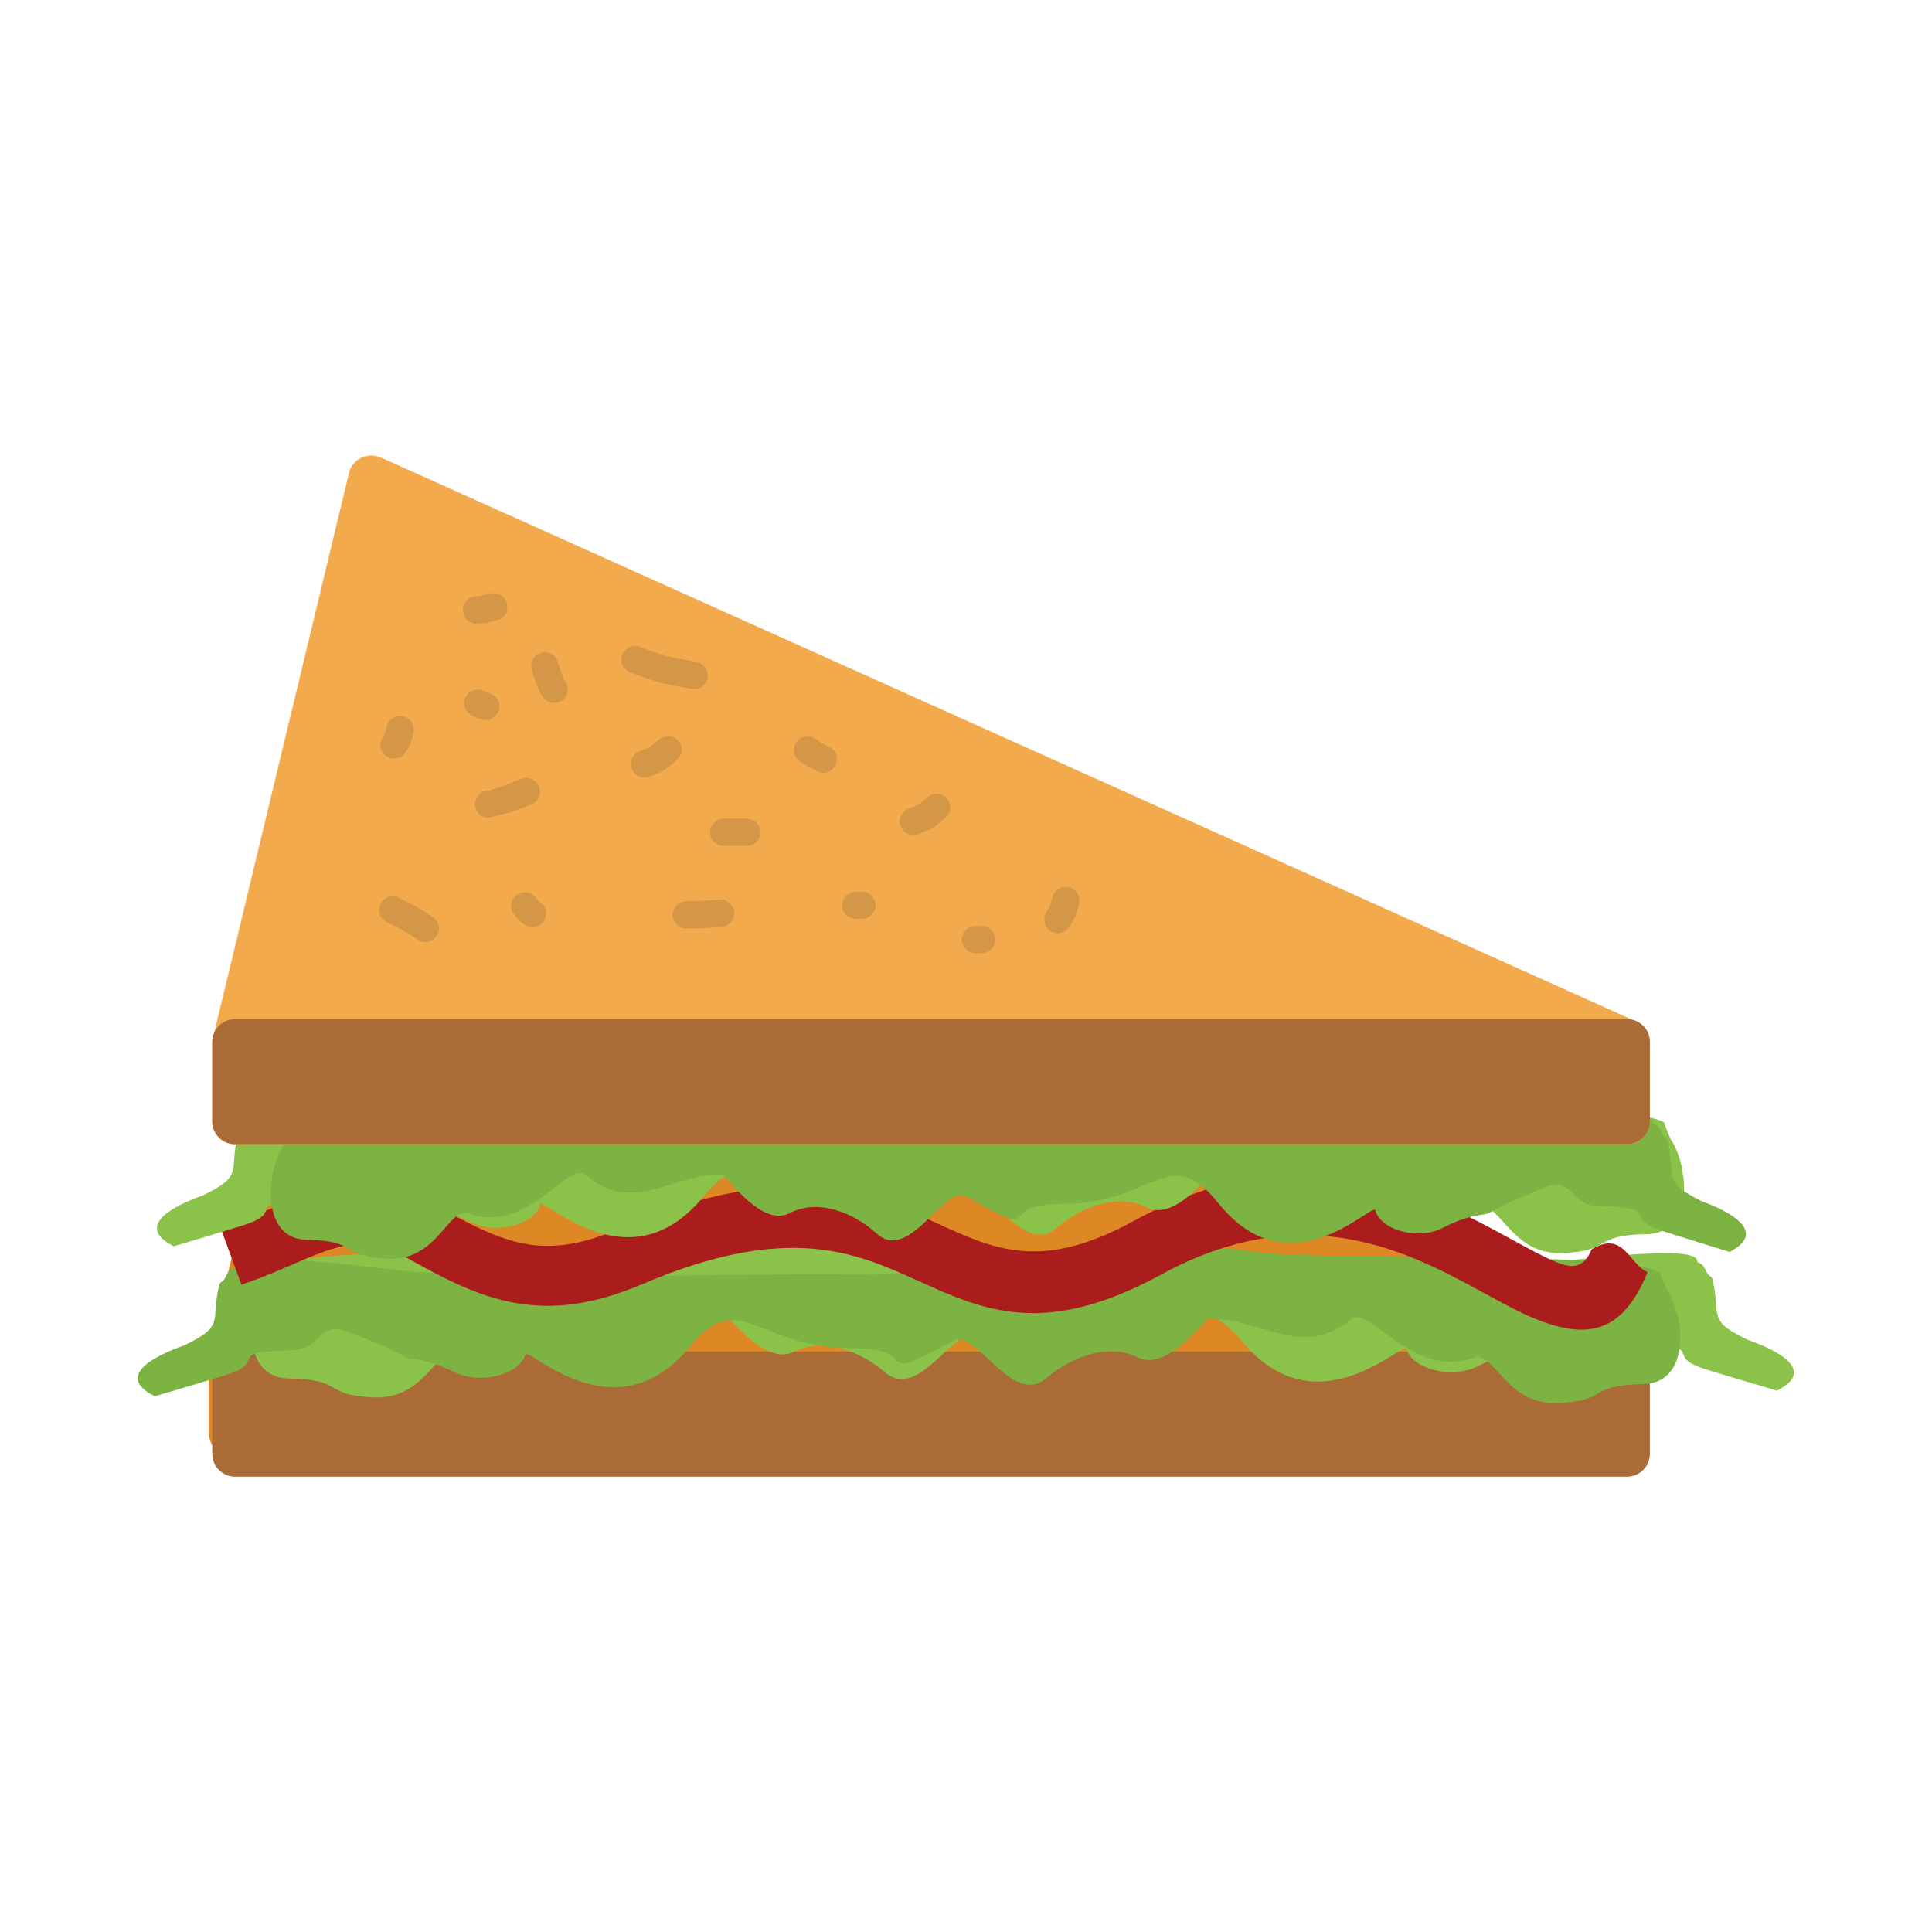 <?xml version="1.0" encoding="UTF-8"?>
<!DOCTYPE svg PUBLIC "-//W3C//DTD SVG 1.1//EN" "http://www.w3.org/Graphics/SVG/1.1/DTD/svg11.dtd">
<!-- Creator: CorelDRAW -->
<svg xmlns="http://www.w3.org/2000/svg" xml:space="preserve" width="6.827in" height="6.827in" style="shape-rendering:geometricPrecision; text-rendering:geometricPrecision; image-rendering:optimizeQuality; fill-rule:evenodd; clip-rule:evenodd"
viewBox="0 0 6.827 6.827"
 xmlns:xlink="http://www.w3.org/1999/xlink">
 <defs>
  <style type="text/css">
   <![CDATA[
    .fil7 {fill:none}
    .fil3 {fill:#7CB342}
    .fil2 {fill:#8BC34A}
    .fil6 {fill:#D49748}
    .fil1 {fill:#AA6B36;fill-rule:nonzero}
    .fil4 {fill:#AB1D1D;fill-rule:nonzero}
    .fil0 {fill:#DD8825;fill-rule:nonzero}
    .fil5 {fill:#F3AA4C;fill-rule:nonzero}
   ]]>
  </style>
 </defs>
 <g id="Layer_x0020_1">
  <g id="_273783160">
   <path id="_273789520" class="fil0" d="M1.339 2.72l4.423 1.987c0.033,0.011 0.056,0.041 0.056,0.077l0 0.28c0,0.045 -0.036,0.081 -0.081,0.081l-4.918 0c-0.045,0 -0.081,-0.036 -0.081,-0.081l0 -0.28c0,-0.011 0.002,-0.021 0.006,-0.03l0.477 -1.981 0.079 0.019 -0.079 -0.019c0.01,-0.044 0.054,-0.07 0.098,-0.06 0.007,0.002 0.014,0.004 0.02,0.008z"/>
   <path id="_273788440" class="fil1" d="M5.749 5.218l-4.918 0c-0.045,0 -0.081,-0.036 -0.081,-0.081l0 -0.28c0,-0.045 0.036,-0.081 0.081,-0.081l4.918 0c0.045,0 0.081,0.036 0.081,0.081l0 0.28c0,0.045 -0.036,0.081 -0.081,0.081z"/>
   <path id="_273788944" class="fil2" d="M6.051 4.519c0.032,0.131 -0.023,0.145 0.124,0.215 0.004,0.003 0.284,0.09 0.104,0.18 -0,0 -0.227,-0.067 -0.257,-0.077 -0.149,-0.049 0.022,-0.079 -0.232,-0.086 -0.103,-0.003 -0.086,-0.11 -0.203,-0.062 -0.117,0.048 -0.076,0.026 -0.199,0.088 -0.018,0.009 -0.066,0.001 -0.169,0.052 -0.094,0.046 -0.233,0.006 -0.25,-0.065 -0.038,0 -0.323,0.277 -0.575,-0.018l-0.01 -0.012c-0.176,-0.206 -0.232,0.01 -0.569,0.01 -0.264,0 -0.052,0.138 -0.357,-0.026 -0.081,-0.044 -0.209,0.237 -0.331,0.131 -0.087,-0.075 -0.218,-0.124 -0.32,-0.073 -0.087,0.044 -0.186,-0.068 -0.248,-0.136 -0.189,-0.004 -0.334,0.146 -0.506,0.002 -0.066,-0.055 -0.216,0.213 -0.434,0.136 -0.074,-0.026 -0.113,0.168 -0.298,0.16 -0.184,-0.008 -0.101,-0.064 -0.301,-0.067 -0.168,-0.003 -0.15,-0.238 -0.083,-0.337 0.002,-0.004 0.023,-0.052 0.024,-0.058 0.139,-0.08 1.165,-0.036 1.431,-0.073 0.505,-0.071 0.879,0.079 1.396,0.079 0.479,0 1.117,0.019 1.575,-0.008 0.071,-0.004 0.587,-0.08 0.63,-0.027 0.005,0.006 0.004,0.006 0.006,0.014 0.018,0.004 0.023,0.017 0.032,0.035 0.008,0.016 0.017,0.012 0.02,0.024z"/>
   <path id="_273788776" class="fil3" d="M0.775 4.539c-0.032,0.131 0.023,0.145 -0.124,0.215 -0.004,0.003 -0.284,0.09 -0.104,0.18 0,0 0.227,-0.067 0.257,-0.077 0.149,-0.049 -0.022,-0.079 0.232,-0.086 0.103,-0.003 0.086,-0.11 0.203,-0.062 0.117,0.048 0.076,0.026 0.199,0.088 0.018,0.009 0.066,0.001 0.169,0.052 0.094,0.046 0.233,0.006 0.25,-0.065 0.038,0 0.323,0.277 0.575,-0.018l0.01 -0.012c0.176,-0.206 0.232,0.01 0.569,0.01 0.264,0 0.052,0.138 0.357,-0.026 0.081,-0.044 0.209,0.237 0.331,0.131 0.087,-0.075 0.218,-0.124 0.32,-0.073 0.087,0.044 0.186,-0.068 0.248,-0.136 0.189,-0.004 0.334,0.146 0.506,0.002 0.066,-0.055 0.216,0.213 0.434,0.136 0.074,-0.026 0.113,0.168 0.298,0.16 0.184,-0.008 0.101,-0.064 0.301,-0.067 0.168,-0.003 0.15,-0.238 0.083,-0.337 -0.002,-0.004 -0.023,-0.052 -0.024,-0.058 -0.139,-0.08 -1.165,-0.036 -1.431,-0.073 -0.505,-0.071 -0.879,0.079 -1.396,0.079 -0.479,0 -1.117,0.019 -1.575,-0.008 -0.071,-0.004 -0.587,-0.08 -0.63,-0.027 -0.005,0.006 -0.004,0.006 -0.006,0.014 -0.018,0.004 -0.023,0.017 -0.032,0.035 -0.008,0.016 -0.017,0.012 -0.02,0.024z"/>
   <path id="_273788656" class="fil4" d="M0.78 4.341l0.047 -0.017c0.046,-0.017 0.084,-0.033 0.121,-0.049 0.185,-0.08 0.354,-0.153 0.567,-0.03 0.132,0.076 0.237,0.131 0.339,0.15 0.097,0.018 0.2,0.005 0.336,-0.054 0.597,-0.255 0.882,-0.126 1.137,-0.011 0.188,0.085 0.356,0.161 0.674,-0.013 0.613,-0.334 1.045,-0.099 1.343,0.064 0.059,0.032 0.111,0.061 0.158,0.08 0.055,0.022 0.095,0.02 0.122,-0.046 0.114,-0.07 0.132,0.053 0.198,0.08 -0.091,0.225 -0.222,0.236 -0.4,0.164 -0.054,-0.022 -0.114,-0.055 -0.18,-0.091 -0.257,-0.14 -0.628,-0.343 -1.139,-0.064 -0.412,0.224 -0.625,0.128 -0.863,0.02 -0.215,-0.097 -0.455,-0.205 -0.966,0.012 -0.179,0.076 -0.32,0.093 -0.459,0.067 -0.133,-0.025 -0.255,-0.088 -0.406,-0.175 -0.121,-0.07 -0.243,-0.017 -0.377,0.041 -0.045,0.019 -0.091,0.039 -0.132,0.054l-0.047 0.017 -0.073 -0.2z"/>
   <path id="_273788536" class="fil2" d="M0.84 4.009c-0.031,0.131 0.023,0.145 -0.123,0.215 -0.004,0.003 -0.281,0.09 -0.103,0.18 0,0 0.225,-0.067 0.254,-0.077 0.147,-0.049 -0.022,-0.079 0.23,-0.086 0.102,-0.003 0.085,-0.11 0.201,-0.062 0.116,0.048 0.075,0.026 0.197,0.088 0.018,0.009 0.066,0.001 0.167,0.052 0.093,0.046 0.231,0.006 0.247,-0.065 0.037,0 0.32,0.277 0.569,-0.018l0.01 -0.012c0.175,-0.206 0.23,0.01 0.563,0.01 0.261,0 0.052,0.138 0.354,-0.026 0.081,-0.044 0.207,0.237 0.328,0.131 0.086,-0.075 0.216,-0.124 0.317,-0.073 0.086,0.044 0.184,-0.068 0.245,-0.136 0.187,-0.004 0.331,0.146 0.501,0.002 0.065,-0.055 0.214,0.213 0.43,0.136 0.073,-0.026 0.112,0.168 0.295,0.16 0.182,-0.008 0.1,-0.064 0.298,-0.067 0.167,-0.003 0.149,-0.238 0.083,-0.337 -0.002,-0.004 -0.022,-0.052 -0.023,-0.058 -0.138,-0.08 -1.153,-0.036 -1.416,-0.073 -0.5,-0.071 -0.87,0.079 -1.382,0.079 -0.474,0 -1.106,0.019 -1.56,-0.008 -0.07,-0.004 -0.581,-0.08 -0.624,-0.027 -0.005,0.006 -0.004,0.006 -0.006,0.014 -0.017,0.004 -0.023,0.017 -0.032,0.035 -0.008,0.016 -0.017,0.012 -0.02,0.024z"/>
   <path id="_273787744" class="fil3" d="M5.893 4.029c0.03,0.131 -0.022,0.145 0.119,0.215 0.004,0.003 0.272,0.09 0.1,0.18 -0,0 -0.217,-0.067 -0.246,-0.077 -0.142,-0.049 0.021,-0.079 -0.222,-0.086 -0.099,-0.003 -0.082,-0.11 -0.194,-0.062 -0.112,0.048 -0.073,0.026 -0.19,0.088 -0.017,0.009 -0.064,0.001 -0.162,0.052 -0.09,0.046 -0.223,0.006 -0.239,-0.065 -0.036,0 -0.309,0.277 -0.55,-0.018l-0.01 -0.012c-0.169,-0.206 -0.222,0.01 -0.544,0.01 -0.253,0 -0.05,0.138 -0.341,-0.026 -0.078,-0.044 -0.2,0.237 -0.316,0.131 -0.083,-0.075 -0.208,-0.124 -0.306,-0.073 -0.083,0.044 -0.178,-0.068 -0.237,-0.136 -0.181,-0.004 -0.32,0.146 -0.484,0.002 -0.063,-0.055 -0.207,0.213 -0.415,0.136 -0.071,-0.026 -0.108,0.168 -0.285,0.16 -0.176,-0.008 -0.097,-0.064 -0.288,-0.067 -0.161,-0.003 -0.144,-0.238 -0.08,-0.337 0.002,-0.004 0.022,-0.052 0.023,-0.058 0.133,-0.08 1.114,-0.036 1.368,-0.073 0.483,-0.071 0.84,0.079 1.335,0.079 0.458,0 1.069,0.019 1.506,-0.008 0.068,-0.004 0.562,-0.08 0.602,-0.027 0.005,0.006 0.004,0.006 0.005,0.014 0.017,0.004 0.022,0.017 0.031,0.035 0.008,0.016 0.017,0.012 0.019,0.024z"/>
   <path id="_273787984" class="fil5" d="M1.351 1.619l4.423 1.987c0.033,0.011 0.056,0.041 0.056,0.077l0 0.28c0,0.045 -0.036,0.081 -0.081,0.081l-4.918 0c-0.045,0 -0.081,-0.036 -0.081,-0.081l0 -0.28c0,-0.011 0.002,-0.021 0.006,-0.03l0.477 -1.981 0.079 0.019 -0.079 -0.019c0.01,-0.044 0.054,-0.07 0.098,-0.06 0.007,0.002 0.014,0.004 0.02,0.008z"/>
   <path id="_273788248" class="fil1" d="M5.749 4.043l-4.918 0c-0.045,0 -0.081,-0.036 -0.081,-0.081l0 -0.28c0,-0.045 0.036,-0.081 0.081,-0.081l4.918 0c0.045,0 0.081,0.036 0.081,0.081l0 0.28c0,0.045 -0.036,0.081 -0.081,0.081z"/>
   <path id="_273787600" class="fil6" d="M1.685 2.107c0.031,-0.002 0.026,-0.011 0.064,-0.011 0.027,0.003 0.046,0.026 0.044,0.053 -0.002,0.025 -0.023,0.043 -0.047,0.044 -0.023,0.011 -0.036,0.009 -0.063,0.011 -0.027,-0.001 -0.048,-0.023 -0.047,-0.05 0.001,-0.027 0.023,-0.048 0.05,-0.047z"/>
   <path id="_273787912" class="fil7" d="M1.683 2.155c0.041,0.001 0.042,-0.013 0.06,-0.011"/>
   <path id="_273786880" class="fil6" d="M1.969 2.334c0.008,0.022 0.016,0.053 0.027,0.072 0.016,0.021 0.013,0.051 -0.008,0.068 -0.021,0.016 -0.051,0.013 -0.068,-0.008 -0.028,-0.046 -0.023,-0.047 -0.039,-0.093 -0.011,-0.024 0,-0.053 0.025,-0.064 0.024,-0.011 0.053,0 0.064,0.025z"/>
   <path id="_273787312" class="fil7" d="M1.925 2.353c0.013,0.03 0.013,0.058 0.033,0.082"/>
   <path id="_273786832" class="fil6" d="M2.263 2.287c0.128,0.043 0.062,0.026 0.199,0.052 0.026,0.005 0.043,0.031 0.038,0.057 -0.005,0.026 -0.031,0.043 -0.057,0.038 -0.145,-0.028 -0.072,-0.009 -0.218,-0.058 -0.025,-0.011 -0.036,-0.039 -0.025,-0.064 0.011,-0.025 0.039,-0.036 0.064,-0.025z"/>
   <path id="_273786976" class="fil7" d="M2.244 2.331c0.087,0.038 0.119,0.037 0.209,0.055"/>
   <path id="_273786040" class="fil6" d="M2.392 2.686c-0.061,0.049 -0.028,0.029 -0.098,0.059 -0.025,0.009 -0.053,-0.004 -0.062,-0.029 -0.009,-0.025 0.004,-0.053 0.029,-0.062l0.037 -0.015 0.03 -0.025c0.02,-0.018 0.05,-0.016 0.068,0.003 0.018,0.02 0.016,0.05 -0.003,0.068z"/>
   <path id="_273786712" class="fil7" d="M2.359 2.65c-0.036,0.033 -0.037,0.033 -0.082,0.049"/>
   <path id="_273786136" class="fil6" d="M1.877 2.843l-0.068 0.026 -0.085 0.021c-0.027,-0.002 -0.047,-0.025 -0.045,-0.052 0.002,-0.027 0.025,-0.047 0.052,-0.045l0.045 -0.015 0.066 -0.026c0.025,-0.01 0.053,0.003 0.063,0.028 0.01,0.025 -0.003,0.053 -0.028,0.063z"/>
   <path id="_273786736" class="fil7" d="M1.771 2.727c-0.024,0.009 -0.111,0.045 -0.132,0.044"/>
   <path id="_273785248" class="fil6" d="M1.89 3.168c0.004,0.004 0.009,0.012 0.014,0.017 0.021,0.011 0.031,0.036 0.023,0.059 -0.009,0.025 -0.036,0.039 -0.061,0.03 -0.026,-0.013 -0.03,-0.019 -0.048,-0.041 -0.018,-0.02 -0.016,-0.051 0.005,-0.068 0.02,-0.018 0.051,-0.016 0.068,0.005z"/>
   <path id="_273785464" class="fil7" d="M1.782 3.067c0.006,0.007 0.018,0.024 0.027,0.027"/>
   <path id="_273785296" class="fil6" d="M2.425 3.184c0.044,0 0.069,-0.001 0.114,-0.005 0.026,-0.004 0.051,0.015 0.055,0.041 0.004,0.026 -0.015,0.051 -0.041,0.055 -0.052,0.005 -0.076,0.006 -0.128,0.006 -0.027,0 -0.048,-0.022 -0.048,-0.048 0,-0.027 0.022,-0.048 0.048,-0.048z"/>
   <path id="_273785368" class="fil7" d="M2.172 3.1l0.017 0c0.043,0 0.059,0.001 0.103,-0.005"/>
   <path id="_273785824" class="fil6" d="M2.557 2.893l0.082 0c0.027,0 0.048,0.022 0.048,0.048 0,0.027 -0.022,0.048 -0.048,0.048l-0.082 0c-0.027,0 -0.048,-0.022 -0.048,-0.048 0,-0.027 0.022,-0.048 0.048,-0.048z"/>
   <path id="_273785512" class="fil7" d="M2.705 2.919c0.027,0 0.055,0 0.082,0"/>
   <path id="_273784504" class="fil6" d="M3.024 3.151c0.007,0 0.015,0 0.022,0 0.027,0 0.048,0.022 0.048,0.048 0,0.027 -0.022,0.048 -0.048,0.048 -0.007,0 -0.015,0 -0.022,0 -0.027,0 -0.048,-0.022 -0.048,-0.048 0,-0.027 0.022,-0.048 0.048,-0.048z"/>
   <path id="_273784768" class="fil7" d="M2.887 2.947c0.022,0 0.02,0 0.022,0"/>
   <path id="_273784696" class="fil6" d="M3.447 3.272c0.007,0 0.015,0 0.022,0 0.027,0 0.048,0.022 0.048,0.048 0,0.027 -0.022,0.048 -0.048,0.048 -0.007,0 -0.015,0 -0.022,0 -0.027,0 -0.048,-0.022 -0.048,-0.048 0,-0.027 0.022,-0.048 0.048,-0.048z"/>
   <path id="_273785008" class="fil7" d="M3.447 3.32c0.022,0 0.02,0 0.022,0"/>
   <path id="_273784960" class="fil6" d="M3.697 3.224c0.019,-0.033 0.011,-0.016 0.022,-0.053 0.006,-0.026 0.033,-0.042 0.059,-0.035 0.026,0.006 0.042,0.033 0.035,0.059 -0.017,0.056 -0.006,0.03 -0.033,0.079 -0.014,0.023 -0.043,0.031 -0.066,0.017 -0.023,-0.014 -0.031,-0.043 -0.017,-0.066z"/>
   <path id="_273783712" class="fil7" d="M3.738 3.249c0.017,-0.029 0.019,-0.031 0.027,-0.066"/>
   <path id="_273783976" class="fil6" d="M2.879 2.609l0.028 0.019 0.019 0.01c0.025,0.009 0.038,0.037 0.028,0.062 -0.009,0.025 -0.037,0.038 -0.062,0.028l-0.038 -0.02 -0.026 -0.017c-0.023,-0.014 -0.03,-0.044 -0.016,-0.066 0.014,-0.023 0.044,-0.03 0.066,-0.016z"/>
   <path id="_273784288" class="fil7" d="M2.854 2.65c0.018,0.011 0.035,0.025 0.055,0.033"/>
   <path id="_273783952" class="fil6" d="M1.406 3.171c0.086,0.043 0.044,0.019 0.125,0.071 0.022,0.016 0.027,0.046 0.011,0.067 -0.016,0.022 -0.046,0.027 -0.067,0.011 -0.069,-0.044 -0.033,-0.024 -0.106,-0.061 -0.025,-0.011 -0.036,-0.039 -0.025,-0.063 0.011,-0.025 0.039,-0.036 0.063,-0.025z"/>
   <path id="_273783880" class="fil7" d="M1.387 3.216c0.04,0.017 0.08,0.041 0.115,0.066"/>
   <path id="_273783832" class="fil6" d="M1.352 2.606l0.008 -0.012 -7.87402e-006 0c0.002,-0.011 -0,-0 0.008,-0.031 0.008,-0.025 0.036,-0.039 0.061,-0.031 0.025,0.008 0.039,0.036 0.031,0.061 -0.01,0.036 -0.006,0.032 -0.028,0.067 -0.015,0.022 -0.045,0.027 -0.067,0.012 -0.022,-0.015 -0.027,-0.045 -0.012,-0.067z"/>
   <path id="_273783328" class="fil7" d="M1.392 2.633c0.021,-0.03 0.012,-0.024 0.022,-0.055"/>
   <path id="_273783640" class="fil6" d="M1.707 2.44l0.027 0.011c0.025,0.01 0.037,0.038 0.027,0.063 -0.01,0.025 -0.038,0.037 -0.063,0.027 -0.005,-0.002 -0.023,-0.009 -0.027,-0.011 -0.025,-0.01 -0.037,-0.038 -0.027,-0.063 0.01,-0.025 0.038,-0.037 0.063,-0.027z"/>
   <line id="_273783256" class="fil7" x1="1.42" y1="2.254" x2="1.447" y2= "2.265" />
   <path id="_273782944" class="fil6" d="M3.342 2.889c-0.061,0.049 -0.028,0.029 -0.098,0.059 -0.025,0.009 -0.053,-0.004 -0.062,-0.029 -0.009,-0.025 0.004,-0.053 0.029,-0.062l0.037 -0.015 0.03 -0.025c0.02,-0.018 0.05,-0.016 0.068,0.003 0.018,0.02 0.016,0.05 -0.003,0.068z"/>
  </g>
  <rect class="fil7" width="6.827" height="6.827"/>
 </g>
</svg>
